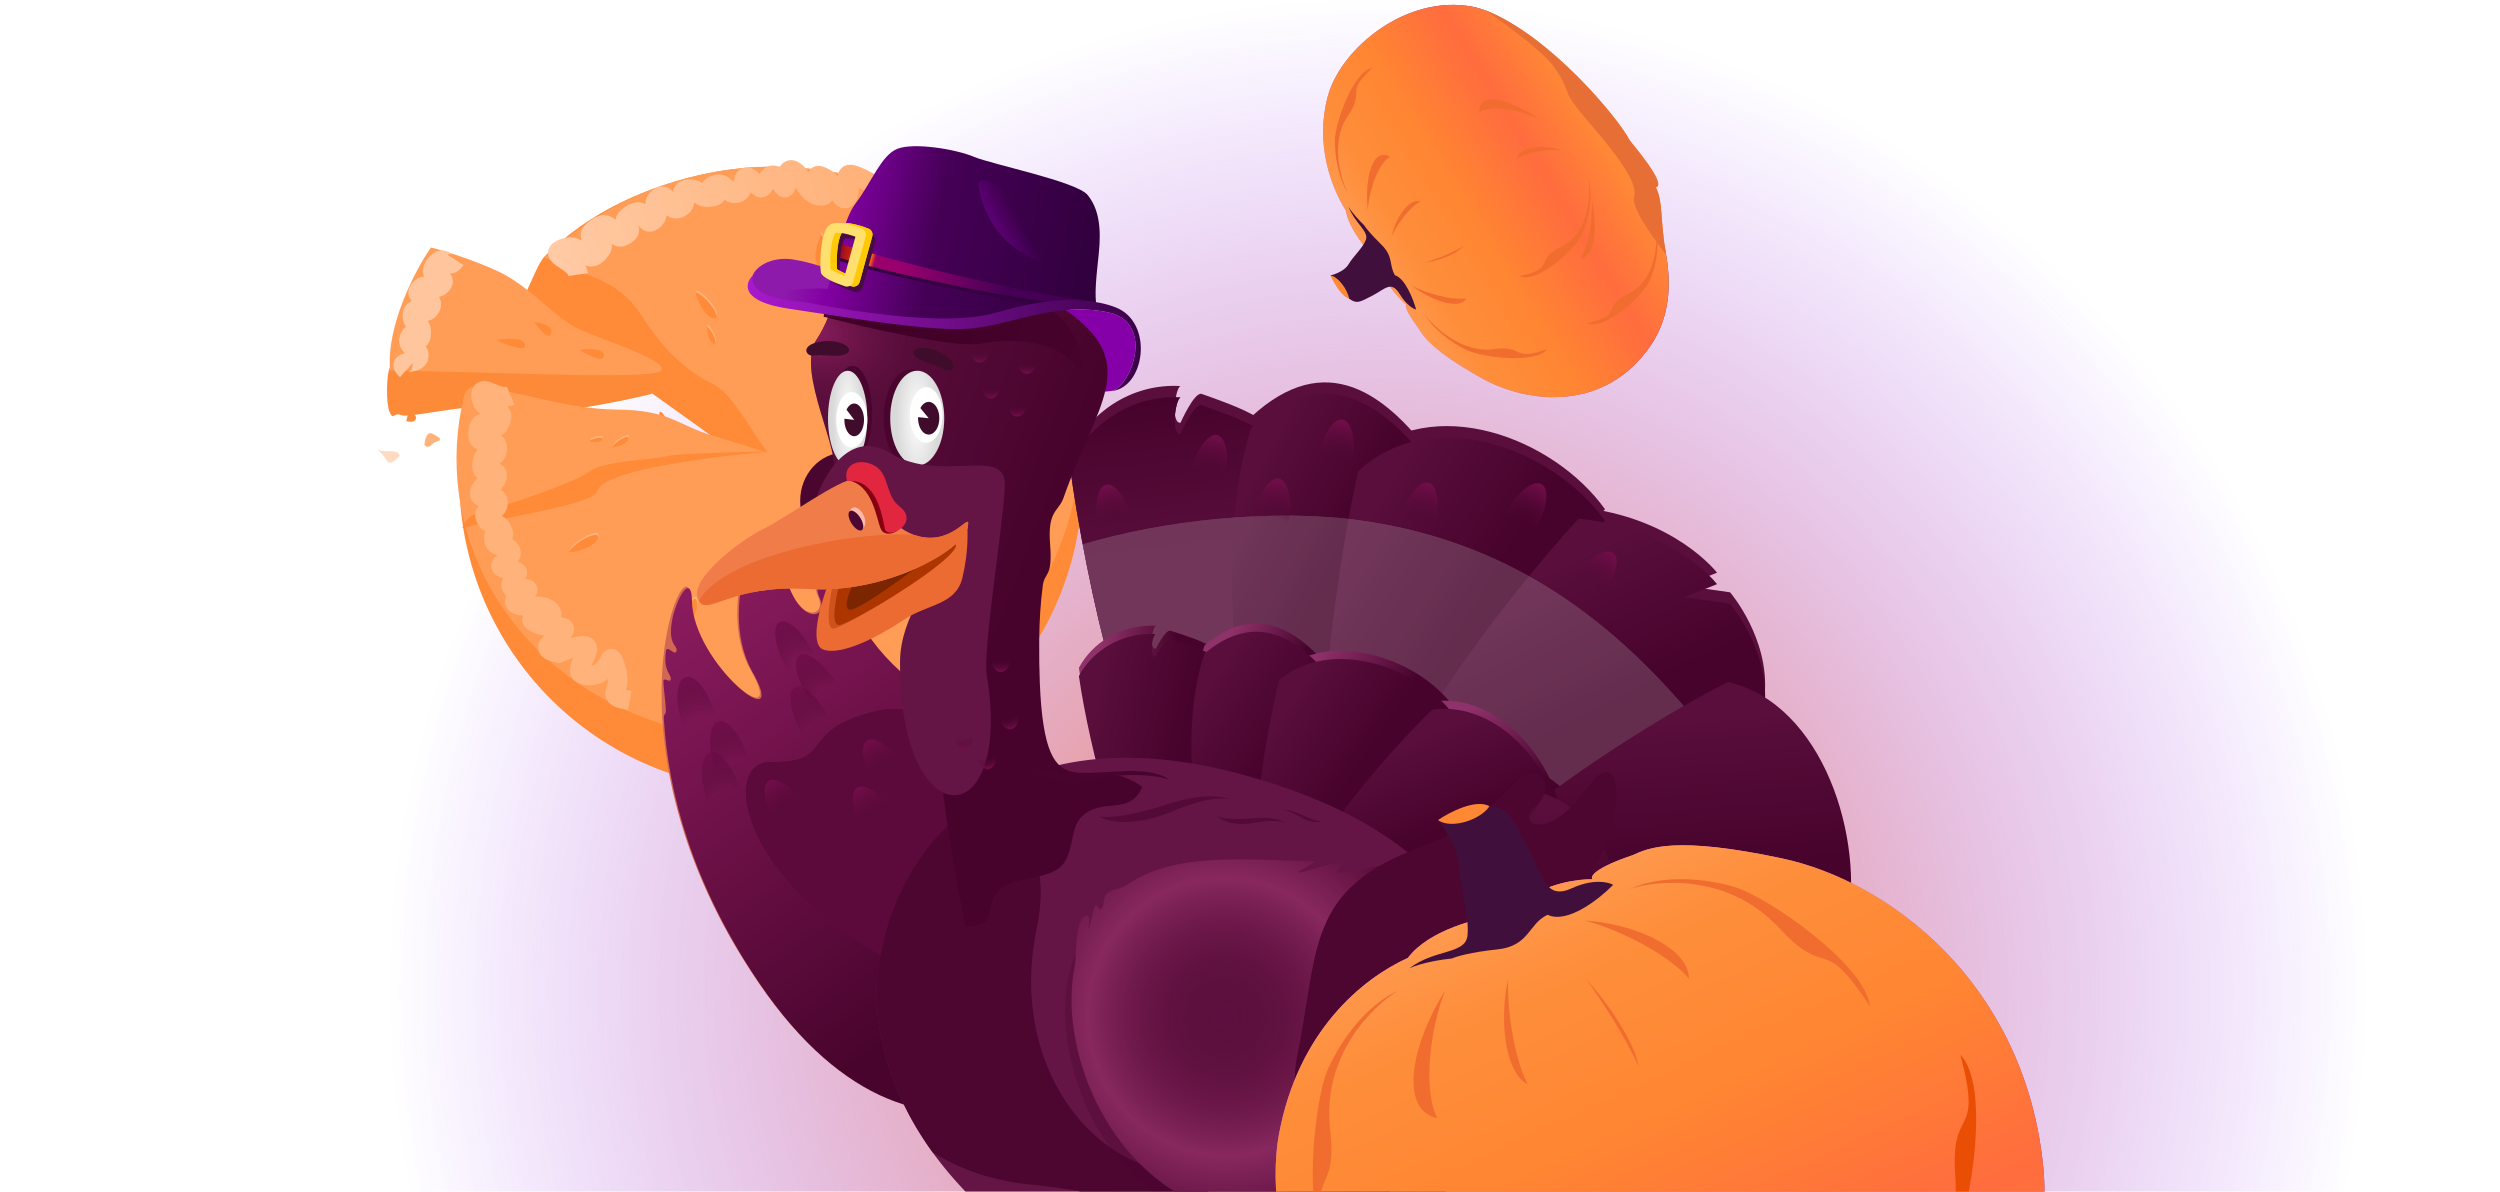 <svg width="1154" height="550" viewBox="0 0 1154 550" fill="none" xmlns="http://www.w3.org/2000/svg">
<g clip-path="url(#clip0_1096_6118)">
<circle cx="636" cy="456" r="456" fill="url(#paint0_radial_1096_6118)"/>
<path d="M245.812 142.117C243.037 140.13 242.293 136.097 243.743 133.007C246.23 127.705 249.01 120.751 251.366 118.388C271.755 97.941 298.573 85.674 327.445 79.853C361.106 73.066 396.084 78.541 426.06 95.29C456.037 112.039 479.034 138.957 490.898 171.181C502.762 203.404 502.709 238.808 490.75 270.997C478.791 303.185 455.714 330.035 425.688 346.695C395.663 363.355 360.668 368.727 327.028 361.841C293.388 354.954 263.319 336.263 242.256 309.144C221.192 282.025 210.523 248.267 212.174 213.968L355.883 220.889L245.812 142.117Z" fill="#FF8B38"/>
<path fill-rule="evenodd" clip-rule="evenodd" d="M180.103 169.275C178.245 172.668 178.19 186.4 179.793 190.046C181.797 194.603 181.543 189.946 185.302 191.669C186.664 192.293 192.227 191.439 199.392 190.339C212 188.403 229.567 185.705 237.935 188.961C248.433 193.045 284.205 185.913 300.778 181.836C301.58 178.228 303.452 171.066 304.88 169.525C305 169.451 305.094 169.373 305.163 169.293C305.071 169.343 304.977 169.421 304.88 169.525C300.33 172.368 259.55 171.214 223.52 170.194C206.576 169.715 190.683 169.265 180.103 169.275Z" fill="#FD8A39"/>
<path d="M180.075 171.124C178.059 150.916 191.833 124.169 198.959 114.246C203.996 115.494 217.152 119.402 229.48 125.052C244.889 132.115 255.553 146.554 267.58 152.066C279.606 157.579 309.051 166.569 305.135 171.141C301.22 175.714 213.744 171.093 180.075 171.124Z" fill="#FF9D57"/>
<path fill-rule="evenodd" clip-rule="evenodd" d="M267.439 161.514C271.255 160.904 278.874 160.584 278.82 164.184C278.767 167.783 271.21 163.903 267.439 161.514ZM246.548 148.7C249.545 148.912 255.326 150.232 254.472 153.819C253.619 157.407 248.834 151.901 246.548 148.7ZM229.004 156.939C233.155 156.168 241.645 155.528 242.392 159.139C243.138 162.751 233.777 159.178 229.004 156.939Z" fill="#FF8B38"/>
<path d="M199.893 200.315C197.009 198.714 196.046 203.08 195.925 205.463C198.434 207.689 198.728 204.661 201.531 203.86C204.334 203.058 203.498 202.316 199.893 200.315Z" fill="#FFB27A"/>
<path d="M178.328 212.349C179.804 215.298 183.064 212.238 184.509 210.339C183.694 207.085 178.23 208.912 175.463 207.991C172.697 207.071 176.481 208.662 178.328 212.349Z" fill="#FFDBC1"/>
<path d="M192.01 193.026C192.142 190.991 189.662 190.844 188.406 191.025L187.5 194.406C188.949 194.794 191.879 195.062 192.01 193.026Z" fill="#FD8A39"/>
<path d="M304.533 190.287C303.816 191.105 305.151 193.128 305.908 194.038L307.482 193.221C306.798 191.902 305.25 189.468 304.533 190.287Z" fill="#FD8A39"/>
<path d="M251.384 118.943C275.736 95.454 308.38 80.745 343.21 77.567C378.04 74.388 412.67 82.957 440.623 101.672C468.577 120.387 487.938 147.966 495.087 179.249C502.235 210.533 496.681 243.379 479.464 271.644C462.246 299.909 434.543 321.657 401.538 332.82C368.532 343.984 332.485 343.798 300.137 332.297C267.789 320.796 241.357 298.769 225.784 270.334C211.014 243.364 206.972 212.382 214.243 182.639C214.93 179.825 217.624 178.001 220.495 178.379C243.44 181.398 261.562 188.817 284.698 189.051C309.477 189.302 312.482 196.178 329.077 201.157C336.961 203.523 345.359 206.123 354.423 208.989C345.142 196.661 337.99 181.413 328.797 177.085C319.604 172.758 307.533 163.716 296.277 145.836C285.021 127.956 268.943 127.344 251.384 118.943Z" fill="#FF9D57"/>
<path d="M321.203 133.951C322.154 137.484 325.119 144.835 329.369 145.974C334.682 147.398 326.515 135.374 321.203 133.951Z" fill="#FFB27A"/>
<path d="M379.224 107.051C377.692 110.374 375.264 117.92 377.8 121.516C380.97 126.01 382.393 111.546 379.224 107.051Z" fill="#FFB27A"/>
<path d="M326.564 149.881C326.607 151.968 327.241 156.445 329.438 157.658C332.184 159.174 329.311 151.398 326.564 149.881Z" fill="#FFB27A"/>
<path d="M410.455 149.194C409.63 151.159 408.361 155.566 409.888 157.47C411.796 159.851 412.364 151.575 410.455 149.194Z" fill="#FFB27A"/>
<path d="M418.327 141.468C417.284 142.59 415.338 145.25 415.898 146.913C416.597 148.991 419.026 143.547 418.327 141.468Z" fill="#FFB27A"/>
<path d="M320.944 134.917C321.895 138.45 324.86 145.801 329.11 146.94C334.423 148.363 326.256 136.34 320.944 134.917Z" fill="#FF8B38"/>
<path d="M378.965 108.017C377.434 111.34 375.005 118.886 377.541 122.482C380.711 126.976 382.135 112.512 378.965 108.017Z" fill="#FF8B38"/>
<path d="M326.305 150.847C326.348 152.934 326.982 157.411 329.179 158.624C331.926 160.14 329.052 152.363 326.305 150.847Z" fill="#FF8B38"/>
<path d="M410.196 150.16C409.371 152.125 408.102 156.532 409.629 158.436C411.538 160.817 412.105 152.541 410.196 150.16Z" fill="#FF8B38"/>
<path d="M418.068 142.434C417.026 143.556 415.08 146.216 415.639 147.879C416.338 149.957 418.767 144.513 418.068 142.434Z" fill="#FF8B38"/>
<path d="M315.885 289.923C318.422 287.287 323.193 280.957 321.978 276.728C320.459 271.442 314.366 284.637 315.885 289.923Z" fill="#FFB27A"/>
<path d="M262.925 254.072C266.562 253.671 274.28 251.862 276.054 247.836C278.271 242.802 265.143 249.039 262.925 254.072Z" fill="#FFB27A"/>
<path d="M326.772 277.117C328.538 276.005 332.047 273.154 331.954 270.646C331.837 267.511 326.655 273.982 326.772 277.117Z" fill="#FFB27A"/>
<path d="M282.938 205.586C285.047 205.28 289.477 204.095 290.322 201.805C291.378 198.942 283.994 202.723 282.938 205.586Z" fill="#FFB27A"/>
<path d="M272.259 202.823C273.758 203.138 277.041 203.434 278.177 202.098C279.598 200.427 273.68 201.152 272.259 202.823Z" fill="#FFB27A"/>
<path d="M315.626 290.889C318.163 288.253 322.934 281.923 321.719 277.694C320.2 272.408 314.107 285.603 315.626 290.889Z" fill="#FF8B38"/>
<path d="M262.667 255.038C266.304 254.637 274.021 252.828 275.795 248.802C278.012 243.768 264.884 250.005 262.667 255.038Z" fill="#FF8B38"/>
<path d="M326.513 278.083C328.279 276.971 331.788 274.12 331.695 271.612C331.579 268.477 326.396 274.948 326.513 278.083Z" fill="#FF8B38"/>
<path d="M282.679 206.551C284.788 206.246 289.218 205.061 290.063 202.771C291.119 199.908 283.735 203.689 282.679 206.551Z" fill="#FF8B38"/>
<path d="M272.001 203.789C273.5 204.104 276.782 204.4 277.918 203.064C279.339 201.393 273.421 202.118 272.001 203.789Z" fill="#FF8B38"/>
<path d="M275.614 226.816C273.988 232.884 232.915 238.586 213.455 243.798C213.838 241.71 216.316 237.202 223.162 235.87C231.719 234.205 266.126 222.489 272.274 217.607C278.421 212.725 299.479 212.43 307.311 210.631C313.576 209.192 342.197 208.56 355.725 208.423C330.573 210.587 278.331 216.674 275.614 226.816Z" fill="#FF8B38"/>
<g filter="url(#filter0_d_1096_6118)">
<path d="M266.935 122.747C265.951 115.855 251.605 113.886 260.184 110.651C268.764 107.417 270.451 119.231 276.499 112.34C282.547 105.448 266.795 107.698 274.952 101.51C283.11 95.322 281.984 108.542 288.454 104.605C294.924 100.667 283.813 100.245 291.127 95.182C298.44 90.119 297.033 101.37 301.534 97.714C306.035 94.057 299.565 90.963 304.066 87.306C308.567 83.65 308.144 94.76 313.77 91.948C319.396 89.135 311.661 84.212 317.568 83.369C323.475 82.525 321.224 87.869 328.116 86.885C335.008 85.901 323.756 84.494 329.382 81.681C335.008 78.869 335.008 85.901 339.93 85.198C344.853 84.495 341.337 73.946 347.103 79.15C352.869 84.355 350.76 83.651 354.979 78.026C359.199 72.4 362.714 89.981 363.137 78.87C363.474 69.981 368.809 76.385 371.434 80.698C372.519 82.784 375.649 86.847 379.491 86.417C384.294 85.88 372.42 74.17 379.759 77.689C387.098 81.209 388.955 91.668 391.489 86.072C394.024 80.476 385.435 71.963 399.984 79.485C414.532 87.007 415.265 93.932 413.661 88.326" stroke="url(#paint1_linear_1096_6118)" stroke-width="9"/>
</g>
<g filter="url(#filter1_d_1096_6118)">
<path d="M235.734 178.659C229.279 181.265 221.114 171.666 222.147 179.539C223.18 187.411 234.246 182.944 230.951 190.721C227.656 198.499 222.541 185.827 220.807 194.816C219.073 203.805 230.103 196.59 229.574 203.251C229.045 209.911 223.684 201.944 222.553 209.769C221.422 217.594 230.607 211.123 229.439 216.2C228.271 221.276 222.664 218.013 221.496 223.09C220.327 228.167 229.832 222.488 229.906 227.984C229.98 233.481 222.209 230.171 224.127 234.922C226.045 239.674 229.697 235.437 231.935 240.981C234.173 246.525 227.889 238.93 227.963 244.426C228.037 249.923 234.173 246.525 235.771 250.485C237.37 254.445 226.586 256.956 233.718 258.682C240.85 260.408 239.288 259.197 236.275 265.018C233.263 270.839 250.182 264.93 240.677 270.609C233.074 275.152 241.059 275.982 246.002 275.828C248.308 275.619 253.26 275.957 254.612 278.99C256.301 282.782 240.748 279.707 247.117 283.405C253.485 287.102 263.445 283.413 259.702 287.981C255.958 292.549 247.414 295.352 257.771 297.411C262.265 295.403 271.239 292.212 271.183 295.51C271.114 299.632 262.118 308.092 272.554 307.783C282.989 307.473 280.658 292.992 284.299 304.519C287.939 316.046 277.857 316.968 290.673 319.367" stroke="#FFB27A" stroke-width="9"/>
</g>
<g filter="url(#filter2_d_1096_6118)">
<path d="M187.641 166.734C182.167 161.848 192.86 164.72 193.318 160.475C193.776 156.229 186.764 156.331 189.291 151.449C191.819 146.568 193.776 156.229 194.418 150.285C195.06 144.341 189.841 146.355 190.391 141.26C190.941 136.165 196.232 142.749 198.759 137.868C201.287 132.987 190.227 133.511 193.652 129.585C197.076 125.66 200.482 131.182 203.906 127.256C207.331 123.331 196.179 124.704 200.868 118.338C205.556 111.971 206.525 121.526 210.133 115.902" stroke="#FFC69D" stroke-width="9"/>
</g>
<path d="M512.519 180.532C521.486 179.904 534.009 148.877 511.373 144.153C495.767 140.896 481.27 144.458 467.855 147.754C461.693 149.268 455.759 150.726 450.05 151.442C435.136 153.311 405.752 148.846 380.094 144.903C391.955 146.746 400.912 148.969 427.125 162.436C448.647 173.493 486.359 183.779 512.354 180.541C512.391 180.54 512.429 180.538 512.467 180.536C512.484 180.535 512.502 180.534 512.519 180.532Z" fill="#8600A9"/>
<path fill-rule="evenodd" clip-rule="evenodd" d="M380.094 144.903C379.783 144.855 379.469 144.806 379.153 144.758L380.094 144.903Z" fill="#8600A9"/>
<path d="M580.75 192.869C563.594 233.528 570.463 325.846 592.829 367.242C577.087 370.203 556.596 371.396 541.052 367.242C523.721 362.61 500.442 261.107 493.809 209.223C502.821 190.442 522.3 176.87 544.931 178.207C542.57 178.882 540.266 195.608 544.931 195.148C544.931 195.148 551.356 180.632 554.728 181.837C561.202 184.152 573.508 188.33 580.75 192.869Z" fill="#5A0E3C"/>
<path d="M663.511 213.779C633.843 244.264 608.933 332.662 615.63 380.373C600.044 376.527 600.38 370.068 587.387 359.713C572.9 348.168 559.083 249.6 577.429 192.539C611.973 160.54 640.137 181.066 663.511 213.779Z" fill="#5A0E3C"/>
<path d="M740.879 235.079C711.212 265.565 658.417 352.394 665.114 400.104C649.527 396.258 630.141 388.787 617.148 378.432C602.661 366.887 615.481 263.112 626.913 212.27C661.457 180.272 717.506 202.367 740.879 235.079Z" fill="#5A0E3C"/>
<path d="M814.615 320.407C774.936 328.869 688.842 371.588 671.852 416.029C660.446 403.611 647.536 385.883 641.426 369.461C634.613 351.152 694.821 270.569 728.692 234.116C772.931 238.657 792.58 264.352 792.58 264.352L777.465 270.398L798.626 273.421C798.626 273.421 816.764 294.582 814.615 320.407Z" fill="#5A0E3C"/>
<path d="M580.75 198.159C563.594 238.819 570.463 331.136 592.83 372.532C577.087 375.493 556.597 376.686 541.052 372.532C523.721 367.9 500.442 266.397 493.81 214.513C502.821 195.732 522.3 182.161 544.931 183.498C542.57 184.172 540.267 200.899 544.931 200.438C544.931 200.438 551.356 185.922 554.729 187.128C561.202 189.442 573.509 193.62 580.75 198.159Z" fill="url(#paint2_linear_1096_6118)"/>
<path d="M580.75 198.159C563.594 238.819 570.463 331.136 592.83 372.532C577.087 375.493 556.597 376.686 541.052 372.532C523.721 367.9 500.442 266.397 493.81 214.513C502.821 195.732 522.3 182.161 544.931 183.498C542.57 184.172 540.267 200.899 544.931 200.438C544.931 200.438 551.356 185.922 554.729 187.128C561.202 189.442 573.509 193.62 580.75 198.159Z" fill="url(#paint3_linear_1096_6118)"/>
<path d="M663.511 219.069C633.844 249.555 608.934 337.953 615.63 385.663C600.044 381.817 600.38 375.358 587.387 365.003C572.901 353.458 559.083 254.89 577.43 197.83C611.974 165.831 640.137 186.357 663.511 219.069Z" fill="url(#paint4_linear_1096_6118)"/>
<path d="M740.88 240.369C711.213 270.855 658.418 357.684 665.114 405.394C649.528 401.548 630.141 394.077 617.148 383.722C602.662 372.177 615.481 268.402 626.914 217.561C661.458 185.562 717.506 207.657 740.88 240.369Z" fill="url(#paint5_linear_1096_6118)"/>
<path d="M814.614 325.697C774.936 334.159 688.842 376.878 671.851 421.32C660.445 408.901 647.536 391.173 641.426 374.751C634.613 356.442 694.821 275.859 728.691 239.406C772.931 243.947 792.58 269.643 792.58 269.643L777.465 275.688L798.626 278.711C798.626 278.711 816.764 299.872 814.614 325.697Z" fill="url(#paint6_linear_1096_6118)"/>
<g style="mix-blend-mode:overlay" opacity="0.2">
<path fill-rule="evenodd" clip-rule="evenodd" d="M750.256 391.815C759.989 386.873 775.902 338.668 784.922 335.111C745.998 287.408 698.398 250.351 628.959 240.369C587.78 234.45 536.201 240.291 499.775 251.324C501.536 260.63 509.956 298.629 512.131 308.305C545.23 297.429 569.35 309.395 607.183 314.833C666.014 323.29 716.304 352.044 750.256 391.815Z" fill="#D9D9D9"/>
<path fill-rule="evenodd" clip-rule="evenodd" d="M499.775 251.324C501.536 260.63 509.956 298.629 512.131 308.305C545.23 297.429 569.35 309.395 607.183 314.833C666.014 323.29 716.304 352.044 750.256 391.815C759.989 386.873 775.902 338.668 784.922 335.111C745.998 287.408 698.398 250.351 628.959 240.369C587.78 234.45 536.201 240.291 499.775 251.324Z" fill="#D9D9D9"/>
</g>
<path d="M852.541 428.083C812.604 421.283 718.611 429.48 689.21 465.028C682.205 449.08 675.384 427.569 674.575 409.822C673.673 390.033 754.686 336.522 797.585 314.786C841.624 324.883 860.997 387.38 852.541 428.083Z" fill="url(#paint7_linear_1096_6118)"/>
<path d="M832.357 506.299C807.467 490.552 743.372 469.512 715.806 484.768C714.803 472.237 715.189 456.076 718.698 444.098C722.611 430.744 788.439 418.129 821.794 415.817C848.649 434.903 847.231 481.733 832.357 506.299Z" fill="url(#paint8_linear_1096_6118)"/>
<ellipse cx="514.945" cy="242.567" rx="7.933" ry="19.308" transform="rotate(167.016 514.945 242.567)" fill="url(#paint9_radial_1096_6118)"/>
<ellipse cx="557.523" cy="219.698" rx="7.933" ry="19.308" transform="rotate(-166.995 557.523 219.698)" fill="url(#paint10_radial_1096_6118)"/>
<ellipse cx="586.898" cy="239.911" rx="7.933" ry="19.308" transform="rotate(-169.822 586.898 239.911)" fill="url(#paint11_radial_1096_6118)"/>
<ellipse cx="616.372" cy="212.704" rx="7.933" ry="19.308" transform="rotate(-169.822 616.372 212.704)" fill="url(#paint12_radial_1096_6118)"/>
<ellipse cx="654.16" cy="241.422" rx="7.933" ry="19.308" transform="rotate(-163.926 654.16 241.422)" fill="url(#paint13_radial_1096_6118)"/>
<ellipse cx="702.009" cy="240.255" rx="7.933" ry="19.308" transform="rotate(-150.172 702.009 240.255)" fill="url(#paint14_radial_1096_6118)"/>
<ellipse cx="732.733" cy="270.431" rx="7.933" ry="19.308" transform="rotate(-141.437 732.733 270.431)" fill="url(#paint15_radial_1096_6118)"/>
<path d="M558.378 298.043C546.468 323.437 551.237 381.095 566.764 406.95C555.835 408.799 541.61 409.544 530.819 406.95C518.786 404.057 502.625 340.662 498.021 308.257C504.277 296.527 517.8 288.051 533.511 288.886C531.872 289.307 530.273 299.754 533.512 299.466C533.512 299.466 537.972 290.4 540.313 291.153C544.807 292.598 553.351 295.208 558.378 298.043Z" fill="url(#paint16_linear_1096_6118)"/>
<path d="M615.834 311.102C595.238 330.143 577.944 385.353 582.593 415.151C571.773 412.749 572.006 408.715 562.986 402.248C552.929 395.037 543.336 333.475 556.073 297.837C580.055 277.852 599.607 290.671 615.834 311.102Z" fill="url(#paint17_linear_1096_6118)"/>
<path d="M669.546 324.406C648.95 343.446 612.298 397.676 616.947 427.474C606.126 425.072 592.667 420.406 583.647 413.939C573.59 406.728 582.49 341.914 590.426 310.16C614.408 290.175 653.319 303.975 669.546 324.406Z" fill="url(#paint18_linear_1096_6118)"/>
<path d="M720.736 377.699C693.189 382.984 633.419 409.664 621.624 437.421C613.706 429.665 604.744 418.592 600.502 408.336C595.772 396.901 637.571 346.572 661.085 323.804C692.005 319.505 717.752 351.779 720.736 377.699Z" fill="url(#paint19_linear_1096_6118)"/>
<path d="M558.378 301.822C546.468 327.216 551.237 384.874 566.764 410.728C555.835 412.578 541.61 413.323 530.819 410.728C518.786 407.836 502.625 344.441 498.021 312.036C504.277 300.306 517.8 291.829 533.511 292.664C531.872 293.086 530.273 303.532 533.512 303.245C533.512 303.245 537.972 294.179 540.313 294.932C544.807 296.377 553.351 298.986 558.378 301.822Z" fill="url(#paint20_linear_1096_6118)"/>
<path d="M615.834 314.881C595.238 333.921 577.944 389.132 582.593 418.93C571.773 416.528 572.006 412.494 562.986 406.027C552.929 398.816 543.336 337.253 556.073 301.616C580.055 281.63 599.607 294.45 615.834 314.881Z" fill="url(#paint21_linear_1096_6118)"/>
<path d="M669.546 328.185C648.95 347.225 612.298 401.455 616.947 431.253C606.126 428.851 592.667 424.185 583.647 417.718C573.59 410.507 582.49 345.693 590.426 313.939C614.408 293.954 653.319 307.753 669.546 328.185Z" fill="url(#paint22_linear_1096_6118)"/>
<path d="M720.736 381.477C693.189 386.762 633.419 413.443 621.624 441.2C613.706 433.443 604.744 422.371 600.502 412.115C595.772 400.679 637.571 350.35 661.085 327.583C692.005 323.284 717.752 355.557 720.736 381.477Z" fill="url(#paint23_linear_1096_6118)"/>
<path d="M746.541 435.984C718.815 431.737 653.561 436.856 633.15 459.058C628.287 449.098 623.552 435.663 622.99 424.578C622.364 412.219 678.606 378.798 708.388 365.222C738.962 371.528 752.411 410.562 746.541 435.984Z" fill="url(#paint24_linear_1096_6118)"/>
<path d="M732.528 484.834C715.249 474.999 670.751 461.858 651.614 471.387C650.918 463.561 651.186 453.467 653.622 445.986C656.339 437.645 702.039 429.766 725.195 428.323C743.839 440.243 742.855 469.491 732.528 484.834Z" fill="url(#paint25_linear_1096_6118)"/>
<g filter="url(#filter3_f_1096_6118)">
<path d="M434.268 323.483C475.725 348.334 526.075 378.524 522.013 436.1C517.95 493.676 426.702 565.741 350.111 453.612C273.52 341.483 318.42 246.764 318.623 276.21C318.826 305.657 364.627 341.343 346.567 309.433C328.507 277.524 354.573 223.233 359.899 256.388C365.225 289.543 382.721 285.903 377.55 275.183C375.783 271.521 376.509 267.606 378.332 264.019C380.869 259.027 387.952 262.287 389.159 267.755C392.651 283.582 404.375 305.564 434.268 323.483Z" fill="#D26851"/>
</g>
<path d="M435.024 324.238C476.481 349.089 526.831 379.279 522.768 436.855C518.706 494.432 427.458 566.497 350.867 454.368C319.312 408.172 308.378 364.931 306.445 332.111C306.237 328.587 307.368 330.851 307.354 327.576C307.342 324.974 306.152 316.785 306.247 314.351C306.322 312.405 309.486 315.428 309.621 313.595C309.825 310.815 306.153 310.189 307.354 300.747C307.827 297.028 311.645 303.443 312.3 300.369C312.865 297.721 307.354 297.724 310.892 283.365C314.666 270.839 319.314 267.537 319.379 276.966C319.582 306.412 365.382 342.099 347.323 310.189C329.263 278.279 355.329 223.989 360.655 257.144C365.981 290.299 383.476 286.659 378.305 275.939C376.539 272.277 377.265 268.362 379.088 264.774C381.624 259.783 388.708 263.043 389.914 268.51C393.407 284.338 405.131 306.319 435.024 324.238Z" fill="url(#paint26_linear_1096_6118)"/>
<ellipse cx="333.566" cy="365.754" rx="7.933" ry="19.308" transform="rotate(162.649 333.566 365.754)" fill="url(#paint27_radial_1096_6118)"/>
<ellipse cx="337.345" cy="351.395" rx="7.933" ry="19.308" transform="rotate(162.649 337.345 351.395)" fill="url(#paint28_radial_1096_6118)"/>
<ellipse cx="322.23" cy="330.99" rx="7.933" ry="19.308" transform="rotate(162.649 322.23 330.99)" fill="url(#paint29_radial_1096_6118)"/>
<ellipse cx="375.965" cy="334.225" rx="7.222" ry="19.308" transform="rotate(152.008 375.965 334.225)" fill="url(#paint30_radial_1096_6118)"/>
<ellipse cx="368.928" cy="304.182" rx="7.222" ry="19.308" transform="rotate(152.008 368.928 304.182)" fill="url(#paint31_radial_1096_6118)"/>
<ellipse cx="379.509" cy="318.542" rx="7.222" ry="19.308" transform="rotate(147.104 379.509 318.542)" fill="url(#paint32_radial_1096_6118)"/>
<path d="M405.635 327.954C419.094 324.919 440.72 331.612 463.564 342.026C493.059 355.471 524.584 375.117 543.181 388.036C581.479 422.603 627.534 487.17 510.055 472.535C508.529 472.345 506.976 472.141 505.394 471.924C351.222 450.763 324.771 351.382 355.756 351.76C371.178 351.948 374.057 348.205 377.81 343.326C381.597 338.401 386.275 332.32 405.635 327.954Z" fill="#5C0A3C"/>
<path fill-rule="evenodd" clip-rule="evenodd" d="M510.055 472.535C517.398 461.184 521.932 448.712 522.768 436.855C525.919 392.201 496.34 364.019 463.564 342.026C440.72 331.612 419.094 324.919 405.635 327.954C386.275 332.32 381.597 338.401 377.81 343.326C374.057 348.205 371.178 351.948 355.756 351.76C324.771 351.382 351.222 450.763 505.394 471.924C506.976 472.141 508.529 472.345 510.055 472.535Z" fill="#5C0A3C"/>
<ellipse cx="410.652" cy="358.197" rx="7.933" ry="19.308" transform="rotate(147.423 410.652 358.197)" fill="url(#paint33_radial_1096_6118)"/>
<ellipse cx="406.09" cy="379.86" rx="7.933" ry="19.308" transform="rotate(147.423 406.09 379.86)" fill="url(#paint34_radial_1096_6118)"/>
<ellipse cx="365.28" cy="376.836" rx="7.933" ry="19.308" transform="rotate(147.423 365.28 376.836)" fill="url(#paint35_radial_1096_6118)"/>
<path d="M496.083 588.865C586.787 641.584 643.933 591.349 661.167 559.642C693.43 513.593 725.254 410.012 594.45 364.077C463.645 318.142 415.15 393.814 407.253 437.392C399.069 465.916 405.378 536.145 496.083 588.865Z" fill="#651545"/>
<path fill-rule="evenodd" clip-rule="evenodd" d="M430.528 531.961C442.879 539.514 457.67 545.01 475.166 546.743C544.581 553.615 527.106 571.034 548.472 556.945C550.6 555.542 552.766 554.114 555.026 552.676C563.403 547.345 551.599 544.231 532.89 539.295C495.9 529.538 466.934 483.676 478.567 428.468C486.244 392.032 468.899 373.235 446.672 372.841C422.678 391.457 410.821 417.701 407.253 437.391C401.822 456.319 402.773 493.609 430.528 531.961Z" fill="#4C0630"/>
<ellipse cx="389.765" cy="231.219" rx="20.405" ry="22.294" fill="#4B062F"/>
<path d="M376.917 156.778C367.074 171.438 389.011 209.633 384.476 218.954L434.356 228.779C435.111 250.191 436.169 295.587 434.356 305.865C432.088 318.712 429.065 345.164 445.692 427.54C463.074 427.54 452.331 417.347 463.074 409.402C469.066 404.971 483.042 405.816 489.338 400.333C496.063 394.477 493.578 382.457 499.349 376.905C508.829 367.787 521.266 376.905 527.312 363.302C502.327 344.563 482.568 379.506 479.975 315.107C479.744 309.379 479.649 302.865 479.699 295.457C479.758 286.524 480.343 278.235 481.315 270.517C482.179 263.658 485.977 267.117 484.727 251.246C483.477 235.375 488.674 236.275 490.963 229.707C494.688 219.02 498.778 209.856 502.306 201.744C516.815 168.377 521.785 152.813 452.493 122.219C380.453 90.411 394.677 130.326 376.917 156.778Z" fill="url(#paint36_linear_1096_6118)"/>
<path d="M376.917 156.778C367.074 171.438 389.011 209.633 384.476 218.954L434.356 228.779C435.111 250.191 436.169 295.587 434.356 305.865C432.088 318.712 429.065 345.164 445.692 427.54C463.074 427.54 452.331 417.347 463.074 409.402C469.066 404.971 483.042 405.816 489.338 400.333C496.063 394.477 493.578 382.457 499.349 376.905C508.829 367.787 521.266 376.905 527.312 363.302C502.327 344.563 482.568 379.506 479.975 315.107C479.744 309.379 479.649 302.865 479.699 295.457C479.758 286.524 480.343 278.235 481.315 270.517C482.179 263.658 485.977 267.117 484.727 251.246C483.477 235.375 488.674 236.275 490.963 229.707C494.688 219.02 498.778 209.856 502.306 201.744C516.815 168.377 521.785 152.813 452.493 122.219C380.453 90.411 394.677 130.326 376.917 156.778Z" fill="url(#paint37_radial_1096_6118)"/>
<path d="M539.403 359.696C523.683 355.161 502.623 359.57 494.058 362.341C481.84 358.058 461.561 350.627 478.187 355.161C498.97 360.829 526.933 351.005 539.403 359.696Z" fill="#48042D"/>
<g opacity="0.6">
<path d="M540.883 374.651C522.64 382.199 510.762 379.173 507.103 376.717C509.585 377.52 519.242 377.597 538.017 371.479C556.009 365.615 565.291 367.509 568.056 369.375C568.185 369.454 568.292 369.535 568.381 369.618C568.285 369.537 568.177 369.456 568.056 369.375C565.914 368.06 558.095 367.53 540.883 374.651Z" fill="#48042D"/>
<path d="M579.32 379.818C568.954 381.658 563.338 378.477 561.825 376.657C562.974 377.416 567.88 378.688 578.313 377.703C588.311 376.76 592.767 378.986 593.909 380.367C593.963 380.427 594.006 380.485 594.039 380.542C594.002 380.486 593.958 380.427 593.909 380.367C593.005 379.369 589.1 378.082 579.32 379.818Z" fill="#48042D"/>
<path d="M600.128 377.122C605.408 380.293 609.141 379.729 610.347 379.051C609.561 379.225 606.615 378.895 601.12 376.177C595.854 373.573 592.955 373.858 592.042 374.374C592 374.395 591.964 374.418 591.934 374.442C591.967 374.419 592.003 374.396 592.042 374.374C592.744 374.017 595.147 374.13 600.128 377.122Z" fill="#48042D"/>
</g>
<path fill-rule="evenodd" clip-rule="evenodd" d="M452.493 122.219C404.603 98.016 384.081 122.585 380.169 146.197C399.617 151.235 441.309 160.783 452.493 158.667C466.473 156.022 491.537 156.054 499.032 173.609C501.13 155.794 491.566 141.965 452.493 122.219Z" fill="url(#paint38_linear_1096_6118)"/>
<ellipse cx="393.545" cy="190.786" rx="9.069" ry="21.917" fill="#4A052E"/>
<ellipse cx="391.278" cy="193.053" rx="9.069" ry="21.917" fill="url(#paint39_radial_1096_6118)"/>
<ellipse cx="420.751" cy="193.053" rx="12.848" ry="22.672" fill="#4A052E"/>
<ellipse cx="423.396" cy="193.053" rx="12.47" ry="21.917" fill="url(#paint40_radial_1096_6118)"/>
<ellipse cx="427.552" cy="191.542" rx="7.557" ry="12.848" fill="white"/>
<path d="M424.835 188.361C425.565 186.944 426.601 185.976 427.755 185.633C428.909 185.29 430.104 185.595 431.124 186.493C432.145 187.39 432.922 188.82 433.315 190.524C433.708 192.228 433.692 194.092 433.268 195.779C432.844 197.465 432.041 198.862 431.006 199.715C429.97 200.569 428.769 200.823 427.622 200.431C426.474 200.04 425.456 199.028 424.753 197.58C424.049 196.133 423.705 194.345 423.785 192.541L428.686 193.053L424.835 188.361Z" fill="#400C2B"/>
<ellipse cx="393.166" cy="193.809" rx="7.18" ry="12.848" fill="white"/>
<path d="M391.184 162.885C387.854 165.485 382.441 163.494 375.994 164.025C372.365 165.144 368.946 159.666 377.835 157.871C386.725 156.076 394.514 160.285 391.184 162.885Z" fill="#400C2B"/>
<path d="M421.977 163.68C424.099 167.333 429.865 167.501 435.65 170.394C438.601 172.784 443.814 168.973 436.233 163.997C428.651 159.021 419.854 160.027 421.977 163.68Z" fill="#400C2B"/>
<path d="M390.745 189.117C391.419 187.699 392.375 186.732 393.44 186.389C394.505 186.046 395.609 186.351 396.55 187.248C397.492 188.146 398.21 189.576 398.573 191.28C398.936 192.984 398.92 194.848 398.529 196.534C398.138 198.221 397.397 199.617 396.441 200.471C395.484 201.325 394.376 201.579 393.317 201.187C392.258 200.795 391.318 199.784 390.669 198.336C390.019 196.888 389.702 195.1 389.776 193.297L394.3 193.809L390.745 189.117Z" fill="#400C2B"/>
<path d="M410.927 209.129C392.185 197.642 379.941 219.458 376.163 231.802C376.163 249.94 412.942 258.001 431.332 259.764C432.592 266.062 415.564 283.906 415.46 305.282C415.063 387.441 467.757 385.697 455.516 311.911C453.503 299.774 463.074 243.138 463.829 224.244C464.585 205.351 434.355 223.489 410.927 209.129Z" fill="#651545"/>
<ellipse cx="461.939" cy="304.904" rx="4.157" ry="5.29" fill="url(#paint41_radial_1096_6118)"/>
<ellipse cx="465.718" cy="331.355" rx="4.157" ry="5.29" transform="rotate(-13.946 465.718 331.355)" fill="url(#paint42_radial_1096_6118)"/>
<ellipse cx="444.953" cy="340.514" rx="4.157" ry="5.29" transform="rotate(-4.571 444.953 340.514)" fill="url(#paint43_radial_1096_6118)"/>
<ellipse cx="455.546" cy="349.807" rx="4.157" ry="5.29" transform="rotate(-9.13 455.546 349.807)" fill="url(#paint44_radial_1096_6118)"/>
<path d="M380.034 299.84C373.384 297.422 378.775 278.679 382.302 269.61C379.531 267.091 377.011 262.658 389.103 265.076C404.218 268.099 433.692 252.984 446.54 241.648C446.54 245.426 447.296 253.74 444.273 266.587C441.25 279.435 428.217 278.637 416.973 286.216C405.73 293.794 388.348 302.863 380.034 299.84Z" fill="#EB6B32"/>
<path d="M384.853 290.167C380.62 290.771 383.089 274.8 384.853 268.25L410.927 260.52C423.019 254.978 445.843 245.859 440.401 253.718C433.6 263.543 390.143 289.411 384.853 290.167Z" fill="#CE521B"/>
<path d="M387.499 288.483C383.267 289.087 385.735 276.139 387.499 269.589L410.927 260.52C423.019 254.978 445.842 245.859 440.401 253.718C433.599 263.543 392.789 287.727 387.499 288.483Z" fill="#AC3500"/>
<path d="M392.41 281.476C388.48 281.174 392.536 271.777 395.055 267.117L429.819 256.914C418.987 265.227 396.34 281.778 392.41 281.476Z" fill="#7B2600"/>
<path d="M373.232 271.878C336.957 269.61 326.376 284.725 322.597 277.168C316.551 267.343 344.514 247.694 352.827 243.915C361.141 240.136 388.347 220.487 394.393 221.243C400.439 221.998 407.997 243.915 424.623 247.694C441.25 251.472 448.807 234.09 446.54 243.915C444.273 253.74 409.508 274.145 373.232 271.878Z" fill="#F07D49"/>
<path d="M373.233 271.878C336.957 269.61 326.377 284.725 322.598 277.168C337.62 252.207 414.103 243.355 424.624 247.694C441.25 251.472 448.807 234.09 446.54 243.915C444.273 253.74 409.509 274.145 373.233 271.878Z" fill="#EB6B32"/>
<ellipse rx="3.456" ry="5.102" transform="matrix(0.554 -0.833 0.607 0.795 395.788 239.168)" fill="#FFB8A9"/>
<ellipse rx="2.585" ry="5.102" transform="matrix(0.554 -0.833 0.607 0.795 395.081 240.306)" fill="#4C0630"/>
<path d="M406.751 244.492C404.551 240.316 403.233 223.364 390.867 221.594C393.568 211.55 397.079 219.002 406.346 222.258C411.9 224.209 407.525 228.574 413.324 234.207C422.572 243.189 409.502 249.712 406.751 244.492Z" fill="#860012"/>
<path d="M408.416 243.875C406.43 232.892 402.597 220.981 391.022 222.021C388.894 215.325 395.437 210.95 403.132 214.654C410.828 218.358 408.416 228.574 415.128 233.69C425.152 241.329 409.492 249.825 408.416 243.875Z" fill="#E2263F"/>
<path opacity="0.3" d="M623.668 402.395C575.465 405.952 518.584 387.306 496.325 440.56C474.065 493.815 531.229 614.959 650.059 549.242C768.888 483.525 771.371 378.731 757.95 404.942C744.528 431.153 687.573 442.435 718.051 422.053C748.53 401.671 749.659 341.458 729.994 368.678C710.329 395.897 696.339 384.779 705.777 377.529C709.002 375.053 710.114 371.23 710.098 367.205C710.077 361.606 701.927 361.133 698.317 365.412C685.735 380.329 659.73 399.734 623.668 402.395Z" fill="#4C0630"/>
<path d="M700.96 359.849C686.245 376.446 654.544 400.049 617.622 402.773C615.373 402.939 622.173 397.389 619.89 397.468C617.76 397.541 601.636 402.759 599.484 402.773C597.226 402.788 608.938 397.595 606.664 397.561C600.507 397.469 594.308 397.234 588.148 397.032C571.734 396.495 555.598 396.201 541.292 399.52C536.952 400.527 532.781 401.867 528.822 403.633C525.656 405.045 522.626 406.73 519.753 408.735C517.374 410.397 512.835 410.469 510.684 412.598C509.136 414.13 509.917 417.6 508.498 419.4C507.376 420.823 506.43 416.664 505.394 418.266C504.525 419.609 503.554 426.685 502.749 428.16C501.54 430.374 504.834 420.533 500.482 423.178C496.129 425.823 496.902 442.105 496.129 445.851C484.382 502.772 541.589 605.612 653.082 543.952C771.911 478.234 774.395 373.441 760.973 399.652C747.551 425.862 690.596 437.145 721.075 416.763C751.553 396.381 752.682 336.168 733.017 363.387C713.353 390.607 699.362 379.489 708.801 372.239C712.025 369.762 713.137 365.939 713.122 361.915C713.1 356.316 704.674 355.66 700.96 359.849Z" fill="url(#paint45_radial_1096_6118)"/>
<path d="M733.017 363.388C713.352 390.607 699.362 379.489 708.8 372.239C712.025 369.762 713.137 365.939 713.121 361.915C713.1 356.316 704.95 355.842 701.34 360.122C692.561 370.53 677.248 383.123 656.543 390.689C602.734 410.344 608.931 437.538 598.728 487.795C588.526 538.052 655.424 542.615 653.082 543.952C771.911 478.235 774.394 373.441 760.973 399.652C747.551 425.862 690.596 437.145 721.074 416.763C751.553 396.381 752.682 336.168 733.017 363.388Z" fill="#4C0630"/>
<path d="M366.303 119.813C382.533 122.522 395.272 129.823 399.613 133.134L403.593 137.997C408.273 139.014 409.085 140.984 374.892 140.724C332.151 140.399 346.017 116.428 366.303 119.813Z" fill="#8D1AAB"/>
<path d="M394.861 94.031C388.872 101.917 386.836 118.776 382.025 133.345C372.404 132.342 355.523 134.888 348.285 136.286C362.958 140.095 397.756 147.902 419.561 148.655C441.366 149.408 452.037 148.115 454.647 147.374C481.184 142.387 492.233 135.192 506.305 141.96C505 136.251 506.154 127.06 507.189 117.138C508.482 104.735 507.088 96.232 502.039 90.007C496.989 83.781 457.918 75.909 449.548 72.378C441.178 68.846 421.752 65.681 414.219 68.695C406.686 71.709 402.347 84.174 394.861 94.031Z" fill="url(#paint46_linear_1096_6118)"/>
<path d="M495.588 123.928C461.388 120.705 454.066 97.117 451.994 87.675C449.922 78.233 460.934 86.204 465.351 87.81C469.768 89.416 478.206 117.588 495.588 123.928Z" fill="url(#paint47_linear_1096_6118)"/>
<path fill-rule="evenodd" clip-rule="evenodd" d="M500.49 140.031C499.111 140.422 495.48 140.968 489.145 141.285C463.8 139.505 395.669 124.094 385.803 119.741C384.305 116.999 384.634 114.802 387.835 113.713C400.03 119.217 473.284 137.195 500.49 140.031Z" fill="#33013F"/>
<path fill-rule="evenodd" clip-rule="evenodd" d="M500.49 138.519C499.111 138.911 495.48 139.457 489.145 139.773C463.8 137.994 395.669 122.583 385.803 118.23C384.305 115.487 384.634 113.29 387.835 112.202C400.03 117.706 473.284 135.683 500.49 138.519Z" fill="url(#paint48_linear_1096_6118)"/>
<path d="M401.837 111.027L396.011 132.127C395.892 132.556 395.492 132.713 395.193 132.613C392.9 131.838 390.328 130.842 388.32 129.8C387.309 129.275 386.526 128.782 386.007 128.352C385.708 128.104 385.584 127.948 385.54 127.89C385.316 126.346 385.193 122.333 385.607 118.135C385.819 115.997 386.162 113.9 386.668 112.129C387.19 110.301 387.815 109.079 388.427 108.444C388.63 108.232 389.071 107.968 389.977 107.839C390.873 107.711 392.019 107.746 393.356 107.94C396.026 108.328 399.052 109.29 401.516 110.262C401.742 110.351 401.944 110.641 401.837 111.027Z" stroke="#450D43" stroke-width="4.534" stroke-linecap="round" stroke-linejoin="round"/>
<g filter="url(#filter4_f_1096_6118)">
<path d="M400.47 108.44L394.644 129.54C394.525 129.97 394.125 130.127 393.826 130.026C391.533 129.252 388.961 128.255 386.952 127.213C385.942 126.689 385.159 126.196 384.64 125.765C384.341 125.517 384.216 125.362 384.173 125.303C383.949 123.76 383.825 119.747 384.24 115.549C384.451 113.411 384.794 111.314 385.3 109.543C385.822 107.715 386.447 106.493 387.059 105.857C387.263 105.646 387.704 105.382 388.61 105.253C389.505 105.125 390.652 105.16 391.989 105.354C394.658 105.742 397.685 106.703 400.148 107.676C400.374 107.765 400.577 108.054 400.47 108.44Z" stroke="#FFC908" stroke-width="4.534" stroke-linecap="round" stroke-linejoin="round"/>
</g>
<path d="M400.47 108.44L394.644 129.54C394.525 129.97 394.125 130.127 393.826 130.026C391.533 129.252 388.961 128.255 386.952 127.213C385.942 126.689 385.159 126.196 384.64 125.765C384.341 125.517 384.216 125.362 384.173 125.303C383.949 123.76 383.825 119.747 384.24 115.549C384.451 113.411 384.794 111.314 385.3 109.543C385.822 107.715 386.447 106.493 387.059 105.857C387.263 105.646 387.704 105.382 388.61 105.253C389.505 105.125 390.652 105.16 391.989 105.354C394.658 105.742 397.685 106.703 400.148 107.676C400.374 107.765 400.577 108.054 400.47 108.44Z" stroke="#FFC908" stroke-width="4.534" stroke-linecap="round" stroke-linejoin="round"/>
<path d="M397.447 108.44L391.621 129.54C391.502 129.97 391.102 130.127 390.803 130.026C388.51 129.252 385.938 128.255 383.93 127.213C382.919 126.689 382.136 126.196 381.617 125.765C381.318 125.517 381.193 125.362 381.15 125.303C380.926 123.76 380.802 119.747 381.217 115.549C381.428 113.411 381.771 111.314 382.277 109.543C382.8 107.715 383.424 106.493 384.036 105.857C384.24 105.646 384.681 105.382 385.587 105.253C386.482 105.125 387.629 105.16 388.966 105.354C391.636 105.742 394.662 106.703 397.126 107.676C397.351 107.765 397.554 108.054 397.447 108.44Z" stroke="#FFDF6D" stroke-width="4.534" stroke-linecap="round" stroke-linejoin="round"/>
<path fill-rule="evenodd" clip-rule="evenodd" d="M463.121 143.421C454.076 146.102 435.255 151.681 370.759 139.346C351.51 138.294 345.84 132.235 347.561 127.085C343.692 130.85 341.596 139.205 364.164 142.51C368.893 143.203 373.94 143.979 379.152 144.78C405.028 148.758 434.951 153.358 450.048 151.463C455.757 150.746 461.691 149.286 467.854 147.77C481.269 144.469 495.766 140.903 511.373 144.161C534.008 148.888 521.482 179.943 512.515 180.574C528.563 179.675 532.906 148.77 514.896 141.849C496.824 134.905 472.354 140.689 463.426 143.331C463.326 143.361 463.224 143.391 463.121 143.421Z" fill="url(#paint49_linear_1096_6118)"/>
<ellipse cx="457.404" cy="178.694" rx="4.157" ry="5.29" fill="url(#paint50_radial_1096_6118)"/>
<ellipse cx="469.496" cy="187.007" rx="4.157" ry="5.29" fill="url(#paint51_radial_1096_6118)"/>
<ellipse cx="474.031" cy="167.358" rx="4.157" ry="5.29" fill="url(#paint52_radial_1096_6118)"/>
<ellipse cx="452.114" cy="162.068" rx="4.157" ry="5.29" fill="url(#paint53_radial_1096_6118)"/>
<path d="M649.905 442.149C659.75 429.096 682.889 423.516 693.228 422.358C694.093 421.369 697.131 418.792 702.362 416.402C714.093 407.478 729.08 405.682 735.108 405.899C733.889 404.673 735.904 400.722 753.715 394.725C761.071 391.364 773.332 385.762 822.578 396.24C871.825 406.717 933.633 453.343 942.94 536.431C952.247 619.519 878.587 659.409 859.98 670.583C841.373 681.758 725.734 729.24 668.498 694.785C611.261 660.33 581.515 571.428 590.348 523.723C599.182 476.017 628.653 451.859 649.905 442.149Z" fill="url(#paint54_linear_1096_6118)"/>
<path d="M649.905 442.149C659.75 429.096 682.889 423.516 693.228 422.358C694.093 421.369 697.131 418.792 702.362 416.402C714.093 407.478 729.08 405.682 735.108 405.899C733.889 404.673 735.904 400.722 753.715 394.725C761.071 391.364 773.332 385.762 822.578 396.24C871.825 406.717 933.633 453.343 942.94 536.431C947.014 572.801 935.191 600.895 919.046 621.925C899.797 647.001 895.955 663.277 884.043 670.331C892.817 680.373 845.861 690.63 845.11 691.081C827.696 701.539 740.161 723.301 680.183 700.432C676.075 698.865 672.167 696.993 668.498 694.785C611.261 660.33 581.515 571.428 590.348 523.723C599.182 476.017 628.653 451.859 649.905 442.149Z" fill="url(#paint55_linear_1096_6118)"/>
<path fill-rule="evenodd" clip-rule="evenodd" d="M680.183 700.432C711.336 703.462 742.803 704.823 755.508 700.4C767.639 696.176 771.299 693.086 774.618 690.284C778.763 686.786 782.376 683.736 801.282 679.488C835.331 671.837 868.188 663.742 870.761 647.747C872.303 638.16 897.403 628.347 919.046 621.925C899.797 647.001 895.955 663.277 884.043 670.331C892.817 680.373 845.861 690.63 845.11 691.081C827.696 701.539 740.161 723.301 680.183 700.432Z" fill="#FFF054"/>
<path d="M613.964 521.011C610.277 487.276 633.396 464.453 645.417 457.259C630.866 463.906 619.272 479.59 613.044 493.334C606.817 507.078 600.483 562.079 613.865 576.401C602.467 536.481 617.651 554.747 613.964 521.011Z" fill="#F06D2F"/>
<path d="M821.209 428.308C798.121 403.436 765.733 405.971 752.425 410.348C766.976 403.701 786.422 405.204 800.888 409.494C815.355 413.783 861.078 445.003 863.144 464.494C840.429 429.745 844.296 453.181 821.209 428.308Z" fill="#F06D2F"/>
<path d="M667.135 457.217C660.398 473.468 656.527 502.769 663.454 516.202C644.704 511.924 652.675 479.631 667.135 457.217Z" fill="#F06D2F"/>
<path d="M696.202 451.841C695.454 464.451 698.781 488.386 705.223 500.621C693.824 494.326 692.25 468.484 696.202 451.841Z" fill="#F06D2F"/>
<path d="M731.962 451.878C738.778 460.621 750.924 479.835 756.342 492.273C754.903 481.413 741.452 461.781 731.962 451.878Z" fill="#F06D2F"/>
<path d="M731.436 424.959C745.67 428.321 769.965 440.211 779.662 451.792C779.315 436.451 751.925 425.955 731.436 424.959Z" fill="#F06D2F"/>
<path d="M902.593 543.308C905.265 577.507 879.244 601.656 865.899 609.456C881.971 602.113 895.188 585.687 902.498 571.449C909.808 557.211 918.863 500.966 904.89 486.915C915.696 527.105 899.92 509.109 902.593 543.308Z" fill="#E94E04"/>
<path d="M714.386 422.262C723.505 426.652 738.348 414.88 744.63 408.446C742.369 407.102 735.396 405.534 725.587 410.015C713.326 415.617 712.217 404.538 704.662 390.164C697.108 375.791 695.761 372.842 687.537 372.143C675.767 377.52 666.797 378.647 663.783 378.538C666.894 382.464 673.203 392.238 673.552 399.921C673.988 409.526 678.416 423.544 677.361 432.048C676.305 440.551 662.311 438.032 650.58 446.956C656.465 444.267 666.143 442.817 670.247 442.427C672.154 441.556 678.988 439.503 691.068 438.263C706.167 436.712 705.395 426.37 714.386 422.262Z" fill="#410F3C"/>
<path d="M663.784 378.538C669.057 374.941 681.189 368.626 687.538 372.142C683.5 378.443 669.748 382.943 663.784 378.538Z" fill="#FF8834"/>
<path d="M621.19 97.146C622.643 105.695 631.118 115.816 635.174 119.808C635.334 120.497 636.075 122.558 637.764 125.295C640.832 132.848 646.688 138.681 649.232 140.654C648.48 140.725 648.519 142.983 654.7 151.45C657.074 155.298 661.032 161.712 683.575 174.37C706.118 187.028 741.158 189.613 761.765 159.775C782.372 129.937 759.852 88.925 754.384 78.129C748.917 67.333 710.51 8.965 679.82 3.106C649.13 -2.754 618.871 22.413 612.921 44.387C606.972 66.362 614.329 86.028 621.19 97.146Z" fill="url(#paint56_linear_1096_6118)"/>
<path d="M621.19 97.145C622.643 105.695 631.118 115.816 635.174 119.808C635.334 120.497 636.075 122.558 637.764 125.295C640.832 132.848 646.688 138.681 649.232 140.654C648.48 140.725 648.519 142.983 654.7 151.45C657.074 155.298 661.032 161.712 683.575 174.37C706.118 187.028 741.158 189.613 761.765 159.775C770.785 146.714 771.542 131.512 769.083 117.64C766.15 101.101 767.837 93.32 764.316 86.448C769.981 85.455 752.567 65.34 752.346 64.904C747.229 54.8 715.299 16.252 685.806 4.853C683.786 4.073 681.787 3.481 679.82 3.106C649.13 -2.754 618.871 22.413 612.922 44.387C606.972 66.361 614.33 86.028 621.19 97.145Z" fill="url(#paint57_linear_1096_6118)"/>
<path fill-rule="evenodd" clip-rule="evenodd" d="M685.806 4.853C699.342 14.29 712.671 24.498 717.05 30.595C721.232 36.417 722.128 38.895 722.94 41.142C723.955 43.948 724.839 46.394 731.827 54.541C744.41 69.211 756.411 83.651 754.254 90.886C752.962 95.222 761.398 107.695 769.083 117.64C766.15 101.101 767.837 93.32 764.316 86.448C769.981 85.455 752.567 65.34 752.346 64.904C747.229 54.8 715.299 16.252 685.806 4.853Z" fill="#E76F35"/>
<path d="M622.173 53.531C613.844 65.677 618.836 82.644 622.373 89.608C617.676 81.997 616.027 71.804 616.213 64.215C616.399 56.627 624.856 32.607 633.295 31.487C620.521 43.457 630.501 41.385 622.173 53.531Z" fill="#F06D2F"/>
<path d="M689.47 161.159C674.878 163.156 661.952 151.086 657.313 144.801C662.01 152.413 670.381 158.458 677.247 161.694C684.114 164.931 709.376 168.144 714.161 161.104C697.733 167.153 704.061 159.162 689.47 161.159Z" fill="#F06D2F"/>
<path d="M631.374 97.043C631.855 88.284 636.154 75.319 641.735 72.347C633.094 67.642 629.893 83.197 631.374 97.043Z" fill="#F06D2F"/>
<path d="M642.35 109.108C644.581 103.842 650.786 95.467 655.924 92.806C649.926 91.413 644.065 101.145 642.35 109.108Z" fill="#F06D2F"/>
<path d="M657.194 121.308C661.784 120.162 670.695 116.676 675.45 113.584C672.664 117.408 663.127 120.615 657.194 121.308Z" fill="#F06D2F"/>
<path d="M651.55 131.825C658.133 135.352 670.609 138.925 676.966 137.636C673.73 143.613 660.251 138.428 651.55 131.825Z" fill="#F06D2F"/>
<path d="M720.647 113.915C733.557 107.607 734.435 89.899 733.261 81.834C735.402 91.093 733.482 101.009 730.593 107.635C727.704 114.261 710.442 131.024 701.338 127.502C718.772 123.727 707.737 120.224 720.647 113.915Z" fill="#F06D2F"/>
<path d="M751.634 135.626C764.544 129.318 765.422 111.61 764.247 103.545C766.389 112.804 764.468 122.72 761.58 129.346C758.691 135.972 741.429 152.735 732.324 149.213C749.758 145.439 738.723 141.935 751.634 135.626Z" fill="#F06D2F"/>
<path d="M710.486 55.01C702.046 50.871 688.048 48.118 682.91 51.81C682.111 41.216 698.085 46.359 710.486 55.01Z" fill="#F06D2F"/>
<path d="M721.064 69.291C715.175 68.629 704.694 70.074 700.035 73.513C701.242 67.141 712.855 66.729 721.064 69.291Z" fill="#F06D2F"/>
<path d="M734.735 92.219C735.289 100.259 733.415 113.866 729.535 119.17C736.515 119.259 737.294 103.864 734.735 92.219Z" fill="#F06D2F"/>
<path d="M643.933 127.073C648.601 128.444 652.387 138.192 653.696 142.894C652.487 142.656 649.278 140.897 646.112 135.766C642.154 129.352 639.461 133.376 633.43 136.507C627.399 139.638 626.245 140.35 622.693 137.819C618.893 131.661 615.399 128.149 614.127 127.163C616.209 126.666 620.796 124.937 622.489 122.003C624.606 118.335 629.268 114.277 630.544 110.538C631.82 106.799 625.506 103.019 622.438 95.466C624.338 98.545 628.061 102.427 629.685 103.983C630.3 104.981 632.722 108.131 637.484 112.75C643.435 118.524 641.031 122.37 643.933 127.073Z" fill="#410F3C"/>
<path d="M614.127 127.164C615.59 130.394 619.35 137.048 622.693 137.819C622.288 133.936 617.489 127.451 614.127 127.164Z" fill="#FF8834"/>
</g>
<defs>
<filter id="filter0_d_1096_6118" x="252.957" y="69.903" width="165.802" height="57.48" filterUnits="userSpaceOnUse" color-interpolation-filters="sRGB">
<feFlood flood-opacity="0" result="BackgroundImageFix"/>
<feColorMatrix in="SourceAlpha" type="matrix" values="0 0 0 0 0 0 0 0 0 0 0 0 0 0 0 0 0 0 127 0" result="hardAlpha"/>
<feOffset dy="4"/>
<feComposite in2="hardAlpha" operator="out"/>
<feColorMatrix type="matrix" values="0 0 0 0 1 0 0 0 0 0.545 0 0 0 0 0.22 0 0 0 1 0"/>
<feBlend mode="normal" in2="BackgroundImageFix" result="effect1_dropShadow_1096_6118"/>
<feBlend mode="normal" in="SourceGraphic" in2="effect1_dropShadow_1096_6118" result="shape"/>
</filter>
<filter id="filter1_d_1096_6118" x="216.126" y="171.869" width="75.374" height="155.921" filterUnits="userSpaceOnUse" color-interpolation-filters="sRGB">
<feFlood flood-opacity="0" result="BackgroundImageFix"/>
<feColorMatrix in="SourceAlpha" type="matrix" values="0 0 0 0 0 0 0 0 0 0 0 0 0 0 0 0 0 0 127 0" result="hardAlpha"/>
<feOffset dy="4"/>
<feComposite in2="hardAlpha" operator="out"/>
<feColorMatrix type="matrix" values="0 0 0 0 1 0 0 0 0 0.545 0 0 0 0 0.22 0 0 0 1 0"/>
<feBlend mode="normal" in2="BackgroundImageFix" result="effect1_dropShadow_1096_6118"/>
<feBlend mode="normal" in="SourceGraphic" in2="effect1_dropShadow_1096_6118" result="shape"/>
</filter>
<filter id="filter2_d_1096_6118" x="181.581" y="111.551" width="32.34" height="62.54" filterUnits="userSpaceOnUse" color-interpolation-filters="sRGB">
<feFlood flood-opacity="0" result="BackgroundImageFix"/>
<feColorMatrix in="SourceAlpha" type="matrix" values="0 0 0 0 0 0 0 0 0 0 0 0 0 0 0 0 0 0 127 0" result="hardAlpha"/>
<feOffset dy="4"/>
<feComposite in2="hardAlpha" operator="out"/>
<feColorMatrix type="matrix" values="0 0 0 0 1 0 0 0 0 0.545 0 0 0 0 0.22 0 0 0 1 0"/>
<feBlend mode="normal" in2="BackgroundImageFix" result="effect1_dropShadow_1096_6118"/>
<feBlend mode="normal" in="SourceGraphic" in2="effect1_dropShadow_1096_6118" result="shape"/>
</filter>
<filter id="filter3_f_1096_6118" x="296.293" y="236.965" width="235.02" height="284.658" filterUnits="userSpaceOnUse" color-interpolation-filters="sRGB">
<feFlood flood-opacity="0" result="BackgroundImageFix"/>
<feBlend mode="normal" in="SourceGraphic" in2="BackgroundImageFix" result="shape"/>
<feGaussianBlur stdDeviation="4.534" result="effect1_foregroundBlur_1096_6118"/>
</filter>
<filter id="filter4_f_1096_6118" x="376.409" y="97.62" width="31.646" height="39.996" filterUnits="userSpaceOnUse" color-interpolation-filters="sRGB">
<feFlood flood-opacity="0" result="BackgroundImageFix"/>
<feBlend mode="normal" in="SourceGraphic" in2="BackgroundImageFix" result="shape"/>
<feGaussianBlur stdDeviation="2.645" result="effect1_foregroundBlur_1096_6118"/>
</filter>
<radialGradient id="paint0_radial_1096_6118" cx="0" cy="0" r="1" gradientUnits="userSpaceOnUse" gradientTransform="translate(636 456) rotate(90) scale(456)">
<stop stop-color="#FF8334"/>
<stop offset="1" stop-color="#9847FF" stop-opacity="0"/>
</radialGradient>
<linearGradient id="paint1_linear_1096_6118" x1="398.301" y1="85.763" x2="247.196" y2="128.097" gradientUnits="userSpaceOnUse">
<stop stop-color="#FFB27A"/>
<stop offset="1" stop-color="#FFCCA8"/>
</linearGradient>
<linearGradient id="paint2_linear_1096_6118" x1="501.136" y1="255.167" x2="550.073" y2="261.333" gradientUnits="userSpaceOnUse">
<stop stop-color="#590E3B"/>
<stop offset="0.026" stop-color="#590E3B"/>
<stop offset="1" stop-color="#47032C"/>
</linearGradient>
<linearGradient id="paint3_linear_1096_6118" x1="536.002" y1="303.015" x2="522.436" y2="185.878" gradientUnits="userSpaceOnUse">
<stop stop-color="#590E3B"/>
<stop offset="0.401" stop-color="#590E3B"/>
<stop offset="1" stop-color="#47032C"/>
</linearGradient>
<linearGradient id="paint4_linear_1096_6118" x1="569.993" y1="236.857" x2="615.158" y2="260.361" gradientUnits="userSpaceOnUse">
<stop stop-color="#590E3B"/>
<stop offset="1" stop-color="#47032C"/>
</linearGradient>
<linearGradient id="paint5_linear_1096_6118" x1="620.922" y1="255.315" x2="675.97" y2="289.491" gradientUnits="userSpaceOnUse">
<stop stop-color="#590E3B"/>
<stop offset="1" stop-color="#47032C"/>
</linearGradient>
<linearGradient id="paint6_linear_1096_6118" x1="706.03" y1="267.523" x2="735.953" y2="329.18" gradientUnits="userSpaceOnUse">
<stop stop-color="#590E3B"/>
<stop offset="1" stop-color="#47032C"/>
</linearGradient>
<linearGradient id="paint7_linear_1096_6118" x1="767.284" y1="333.099" x2="772.594" y2="402.631" gradientUnits="userSpaceOnUse">
<stop stop-color="#590E3B"/>
<stop offset="1" stop-color="#47032C"/>
</linearGradient>
<linearGradient id="paint8_linear_1096_6118" x1="797.56" y1="419.41" x2="781.797" y2="465.77" gradientUnits="userSpaceOnUse">
<stop stop-color="#590E3B"/>
<stop offset="1" stop-color="#47032C"/>
</linearGradient>
<radialGradient id="paint9_radial_1096_6118" cx="0" cy="0" r="1" gradientUnits="userSpaceOnUse" gradientTransform="translate(514.416 219.397) rotate(89.287) scale(42.482 28.829)">
<stop offset="0.562" stop-color="#4D0731" stop-opacity="0"/>
<stop offset="1" stop-color="#730E4B"/>
</radialGradient>
<radialGradient id="paint10_radial_1096_6118" cx="0" cy="0" r="1" gradientUnits="userSpaceOnUse" gradientTransform="translate(556.994 196.528) rotate(89.287) scale(42.482 28.829)">
<stop offset="0.562" stop-color="#4D0731" stop-opacity="0"/>
<stop offset="1" stop-color="#730E4B"/>
</radialGradient>
<radialGradient id="paint11_radial_1096_6118" cx="0" cy="0" r="1" gradientUnits="userSpaceOnUse" gradientTransform="translate(586.369 216.741) rotate(89.287) scale(42.482 28.829)">
<stop offset="0.562" stop-color="#4D0731" stop-opacity="0"/>
<stop offset="1" stop-color="#730E4B"/>
</radialGradient>
<radialGradient id="paint12_radial_1096_6118" cx="0" cy="0" r="1" gradientUnits="userSpaceOnUse" gradientTransform="translate(615.843 189.534) rotate(89.287) scale(42.482 28.829)">
<stop offset="0.562" stop-color="#4D0731" stop-opacity="0"/>
<stop offset="1" stop-color="#730E4B"/>
</radialGradient>
<radialGradient id="paint13_radial_1096_6118" cx="0" cy="0" r="1" gradientUnits="userSpaceOnUse" gradientTransform="translate(653.631 218.252) rotate(89.287) scale(42.482 28.829)">
<stop offset="0.562" stop-color="#4D0731" stop-opacity="0"/>
<stop offset="1" stop-color="#730E4B"/>
</radialGradient>
<radialGradient id="paint14_radial_1096_6118" cx="0" cy="0" r="1" gradientUnits="userSpaceOnUse" gradientTransform="translate(701.48 217.084) rotate(89.287) scale(42.482 28.829)">
<stop offset="0.562" stop-color="#4D0731" stop-opacity="0"/>
<stop offset="1" stop-color="#730E4B"/>
</radialGradient>
<radialGradient id="paint15_radial_1096_6118" cx="0" cy="0" r="1" gradientUnits="userSpaceOnUse" gradientTransform="translate(732.204 247.261) rotate(89.287) scale(42.482 28.829)">
<stop offset="0.562" stop-color="#4D0731" stop-opacity="0"/>
<stop offset="1" stop-color="#730E4B"/>
</radialGradient>
<linearGradient id="paint16_linear_1096_6118" x1="503.107" y1="333.648" x2="536.956" y2="338.388" gradientUnits="userSpaceOnUse">
<stop stop-color="#8F316A"/>
<stop offset="1" stop-color="#47032C"/>
</linearGradient>
<linearGradient id="paint17_linear_1096_6118" x1="550.91" y1="322.212" x2="580.767" y2="339.483" gradientUnits="userSpaceOnUse">
<stop stop-color="#8F316A"/>
<stop offset="1" stop-color="#47032C"/>
</linearGradient>
<linearGradient id="paint18_linear_1096_6118" x1="586.267" y1="333.74" x2="622.133" y2="358.491" gradientUnits="userSpaceOnUse">
<stop stop-color="#8F316A"/>
<stop offset="1" stop-color="#47032C"/>
</linearGradient>
<linearGradient id="paint19_linear_1096_6118" x1="645.095" y1="341.627" x2="662.472" y2="381.59" gradientUnits="userSpaceOnUse">
<stop stop-color="#8F316A"/>
<stop offset="1" stop-color="#47032C"/>
</linearGradient>
<linearGradient id="paint20_linear_1096_6118" x1="503.047" y1="335.446" x2="545.593" y2="344.87" gradientUnits="userSpaceOnUse">
<stop stop-color="#590E3B"/>
<stop offset="1" stop-color="#47032C"/>
</linearGradient>
<linearGradient id="paint21_linear_1096_6118" x1="551.914" y1="325.196" x2="587.78" y2="349.946" gradientUnits="userSpaceOnUse">
<stop stop-color="#590E3B"/>
<stop offset="1" stop-color="#47032C"/>
</linearGradient>
<linearGradient id="paint22_linear_1096_6118" x1="586.267" y1="337.519" x2="622.133" y2="362.27" gradientUnits="userSpaceOnUse">
<stop stop-color="#590E3B"/>
<stop offset="1" stop-color="#47032C"/>
</linearGradient>
<linearGradient id="paint23_linear_1096_6118" x1="645.095" y1="345.406" x2="662.472" y2="385.369" gradientUnits="userSpaceOnUse">
<stop stop-color="#590E3B"/>
<stop offset="1" stop-color="#47032C"/>
</linearGradient>
<linearGradient id="paint24_linear_1096_6118" x1="687.352" y1="376.66" x2="690.339" y2="420.135" gradientUnits="userSpaceOnUse">
<stop stop-color="#590E3B"/>
<stop offset="1" stop-color="#47032C"/>
</linearGradient>
<linearGradient id="paint25_linear_1096_6118" x1="708.371" y1="430.566" x2="699.335" y2="460.105" gradientUnits="userSpaceOnUse">
<stop stop-color="#590E3B"/>
<stop offset="1" stop-color="#47032C"/>
</linearGradient>
<linearGradient id="paint26_linear_1096_6118" x1="327.795" y1="255.403" x2="464.963" y2="443.961" gradientUnits="userSpaceOnUse">
<stop stop-color="#8D1C60"/>
<stop offset="1" stop-color="#48042C"/>
</linearGradient>
<radialGradient id="paint27_radial_1096_6118" cx="0" cy="0" r="1" gradientUnits="userSpaceOnUse" gradientTransform="translate(333.037 342.584) rotate(89.287) scale(42.482 28.829)">
<stop offset="0.562" stop-color="#4D0731" stop-opacity="0"/>
<stop offset="1" stop-color="#730E4B"/>
</radialGradient>
<radialGradient id="paint28_radial_1096_6118" cx="0" cy="0" r="1" gradientUnits="userSpaceOnUse" gradientTransform="translate(336.816 328.225) rotate(89.287) scale(42.482 28.829)">
<stop offset="0.562" stop-color="#4D0731" stop-opacity="0"/>
<stop offset="1" stop-color="#730E4B"/>
</radialGradient>
<radialGradient id="paint29_radial_1096_6118" cx="0" cy="0" r="1" gradientUnits="userSpaceOnUse" gradientTransform="translate(321.701 307.82) rotate(89.287) scale(42.482 28.829)">
<stop offset="0.562" stop-color="#4D0731" stop-opacity="0"/>
<stop offset="1" stop-color="#730E4B"/>
</radialGradient>
<radialGradient id="paint30_radial_1096_6118" cx="0" cy="0" r="1" gradientUnits="userSpaceOnUse" gradientTransform="translate(375.484 311.054) rotate(89.351) scale(42.481 26.248)">
<stop offset="0.562" stop-color="#4D0731" stop-opacity="0"/>
<stop offset="1" stop-color="#730E4B"/>
</radialGradient>
<radialGradient id="paint31_radial_1096_6118" cx="0" cy="0" r="1" gradientUnits="userSpaceOnUse" gradientTransform="translate(368.447 281.012) rotate(89.351) scale(42.481 26.248)">
<stop offset="0.562" stop-color="#4D0731" stop-opacity="0"/>
<stop offset="1" stop-color="#730E4B"/>
</radialGradient>
<radialGradient id="paint32_radial_1096_6118" cx="0" cy="0" r="1" gradientUnits="userSpaceOnUse" gradientTransform="translate(379.028 295.371) rotate(89.351) scale(42.481 26.248)">
<stop offset="0.562" stop-color="#4D0731" stop-opacity="0"/>
<stop offset="1" stop-color="#730E4B"/>
</radialGradient>
<radialGradient id="paint33_radial_1096_6118" cx="0" cy="0" r="1" gradientUnits="userSpaceOnUse" gradientTransform="translate(410.123 335.026) rotate(89.287) scale(42.482 28.829)">
<stop offset="0.562" stop-color="#4D0731" stop-opacity="0"/>
<stop offset="1" stop-color="#730E4B"/>
</radialGradient>
<radialGradient id="paint34_radial_1096_6118" cx="0" cy="0" r="1" gradientUnits="userSpaceOnUse" gradientTransform="translate(405.561 356.689) rotate(89.287) scale(42.482 28.829)">
<stop offset="0.562" stop-color="#4D0731" stop-opacity="0"/>
<stop offset="1" stop-color="#730E4B"/>
</radialGradient>
<radialGradient id="paint35_radial_1096_6118" cx="0" cy="0" r="1" gradientUnits="userSpaceOnUse" gradientTransform="translate(364.751 353.666) rotate(89.287) scale(42.482 28.829)">
<stop offset="0.562" stop-color="#4D0731" stop-opacity="0"/>
<stop offset="1" stop-color="#730E4B"/>
</radialGradient>
<linearGradient id="paint36_linear_1096_6118" x1="382.209" y1="209.885" x2="481.212" y2="247.672" gradientUnits="userSpaceOnUse">
<stop stop-color="#590E3B"/>
<stop offset="1" stop-color="#47032C"/>
</linearGradient>
<radialGradient id="paint37_radial_1096_6118" cx="0" cy="0" r="1" gradientUnits="userSpaceOnUse" gradientTransform="translate(370.494 151.11) rotate(17.253) scale(63.704 39.108)">
<stop stop-color="#942266"/>
<stop offset="1" stop-color="#520934" stop-opacity="0"/>
</radialGradient>
<linearGradient id="paint38_linear_1096_6118" x1="382.209" y1="209.885" x2="481.212" y2="247.672" gradientUnits="userSpaceOnUse">
<stop stop-color="#410027"/>
<stop offset="1" stop-color="#47032C"/>
</linearGradient>
<radialGradient id="paint39_radial_1096_6118" cx="0" cy="0" r="1" gradientUnits="userSpaceOnUse" gradientTransform="translate(391.278 193.053) rotate(90) scale(31.414 7.024)">
<stop stop-color="white"/>
<stop offset="1" stop-color="#D9D9D9"/>
</radialGradient>
<radialGradient id="paint40_radial_1096_6118" cx="0" cy="0" r="1" gradientUnits="userSpaceOnUse" gradientTransform="translate(423.396 193.053) rotate(90) scale(31.414 9.658)">
<stop stop-color="white"/>
<stop offset="1" stop-color="#D9D9D9"/>
</radialGradient>
<radialGradient id="paint41_radial_1096_6118" cx="0" cy="0" r="1" gradientUnits="userSpaceOnUse" gradientTransform="translate(461.662 298.556) rotate(88.636) scale(11.642 15.103)">
<stop offset="0.562" stop-color="#4D0731" stop-opacity="0"/>
<stop offset="1" stop-color="#730E4B"/>
</radialGradient>
<radialGradient id="paint42_radial_1096_6118" cx="0" cy="0" r="1" gradientUnits="userSpaceOnUse" gradientTransform="translate(465.441 325.007) rotate(88.636) scale(11.642 15.103)">
<stop offset="0.562" stop-color="#4D0731" stop-opacity="0"/>
<stop offset="1" stop-color="#730E4B"/>
</radialGradient>
<radialGradient id="paint43_radial_1096_6118" cx="0" cy="0" r="1" gradientUnits="userSpaceOnUse" gradientTransform="translate(444.676 334.166) rotate(88.636) scale(11.642 15.103)">
<stop offset="0.562" stop-color="#4D0731" stop-opacity="0"/>
<stop offset="1" stop-color="#730E4B"/>
</radialGradient>
<radialGradient id="paint44_radial_1096_6118" cx="0" cy="0" r="1" gradientUnits="userSpaceOnUse" gradientTransform="translate(455.269 343.459) rotate(88.636) scale(11.642 15.103)">
<stop offset="0.562" stop-color="#4D0731" stop-opacity="0"/>
<stop offset="1" stop-color="#730E4B"/>
</radialGradient>
<radialGradient id="paint45_radial_1096_6118" cx="0" cy="0" r="1" gradientUnits="userSpaceOnUse" gradientTransform="translate(565.476 469.657) rotate(-19.78) scale(190.15 192.791)">
<stop stop-color="#500631" stop-opacity="0"/>
<stop offset="0.333" stop-color="#87285F"/>
<stop offset="0.568" stop-color="#500631"/>
</radialGradient>
<linearGradient id="paint46_linear_1096_6118" x1="368.327" y1="102.502" x2="512.898" y2="129.73" gradientUnits="userSpaceOnUse">
<stop stop-color="#8D1AAB"/>
<stop offset="0.123" stop-color="#8300A4"/>
<stop offset="0.43" stop-color="#450056"/>
<stop offset="1" stop-color="#2F003A"/>
</linearGradient>
<linearGradient id="paint47_linear_1096_6118" x1="457.045" y1="112.522" x2="472.337" y2="104.074" gradientUnits="userSpaceOnUse">
<stop stop-color="#690184"/>
<stop offset="1" stop-color="#690184" stop-opacity="0"/>
</linearGradient>
<linearGradient id="paint48_linear_1096_6118" x1="387.12" y1="115.212" x2="484.989" y2="143.174" gradientUnits="userSpaceOnUse">
<stop stop-color="#99001C"/>
<stop offset="0.153" stop-color="#FF6108"/>
<stop offset="0.173" stop-color="#99006E"/>
<stop offset="0.295" stop-color="#99006E"/>
<stop offset="0.786" stop-color="#450056"/>
<stop offset="1" stop-color="#450056"/>
</linearGradient>
<linearGradient id="paint49_linear_1096_6118" x1="341.14" y1="130.062" x2="527.735" y2="151.412" gradientUnits="userSpaceOnUse">
<stop stop-color="#AB19D0"/>
<stop offset="1" stop-color="#3A0148"/>
</linearGradient>
<radialGradient id="paint50_radial_1096_6118" cx="0" cy="0" r="1" gradientUnits="userSpaceOnUse" gradientTransform="translate(457.127 172.346) rotate(88.636) scale(11.642 15.103)">
<stop offset="0.562" stop-color="#4D0731" stop-opacity="0"/>
<stop offset="1" stop-color="#730E4B"/>
</radialGradient>
<radialGradient id="paint51_radial_1096_6118" cx="0" cy="0" r="1" gradientUnits="userSpaceOnUse" gradientTransform="translate(469.219 180.659) rotate(88.636) scale(11.642 15.103)">
<stop offset="0.562" stop-color="#4D0731" stop-opacity="0"/>
<stop offset="1" stop-color="#730E4B"/>
</radialGradient>
<radialGradient id="paint52_radial_1096_6118" cx="0" cy="0" r="1" gradientUnits="userSpaceOnUse" gradientTransform="translate(473.754 161.01) rotate(88.636) scale(11.642 15.103)">
<stop offset="0.562" stop-color="#4D0731" stop-opacity="0"/>
<stop offset="1" stop-color="#730E4B"/>
</radialGradient>
<radialGradient id="paint53_radial_1096_6118" cx="0" cy="0" r="1" gradientUnits="userSpaceOnUse" gradientTransform="translate(451.837 155.72) rotate(88.636) scale(11.642 15.103)">
<stop offset="0.562" stop-color="#4D0731" stop-opacity="0"/>
<stop offset="1" stop-color="#730E4B"/>
</radialGradient>
<linearGradient id="paint54_linear_1096_6118" x1="783.645" y1="705.996" x2="659.068" y2="433.308" gradientUnits="userSpaceOnUse">
<stop offset="0.136" stop-color="#6137A1"/>
<stop offset="0.361" stop-color="#7B45B3"/>
<stop offset="0.649" stop-color="#A45ECF"/>
<stop offset="0.985" stop-color="#DD7FF6"/>
<stop offset="0.994" stop-color="#DF80F7"/>
</linearGradient>
<linearGradient id="paint55_linear_1096_6118" x1="786.477" y1="739.975" x2="648.571" y2="438.11" gradientUnits="userSpaceOnUse">
<stop offset="0.136" stop-color="#FF8836"/>
<stop offset="0.361" stop-color="#FF6C3E"/>
<stop offset="0.649" stop-color="#FF8632"/>
<stop offset="0.88" stop-color="#FE8E3B"/>
<stop offset="1" stop-color="#FE994E"/>
</linearGradient>
<linearGradient id="paint56_linear_1096_6118" x1="729.852" y1="37.982" x2="623.209" y2="103.789" gradientUnits="userSpaceOnUse">
<stop offset="0.136" stop-color="#6137A1"/>
<stop offset="0.361" stop-color="#7B45B3"/>
<stop offset="0.649" stop-color="#A45ECF"/>
<stop offset="0.985" stop-color="#DD7FF6"/>
<stop offset="0.994" stop-color="#DF80F7"/>
</linearGradient>
<linearGradient id="paint57_linear_1096_6118" x1="737.875" y1="25.448" x2="619.822" y2="98.295" gradientUnits="userSpaceOnUse">
<stop offset="0.136" stop-color="#FF8836"/>
<stop offset="0.361" stop-color="#FF6C3E"/>
<stop offset="0.649" stop-color="#FF8632"/>
<stop offset="0.88" stop-color="#FE8E3B"/>
<stop offset="1" stop-color="#FE994E"/>
</linearGradient>
<clipPath id="clip0_1096_6118">
<rect width="1154" height="550" fill="white"/>
</clipPath>
</defs>
</svg>
